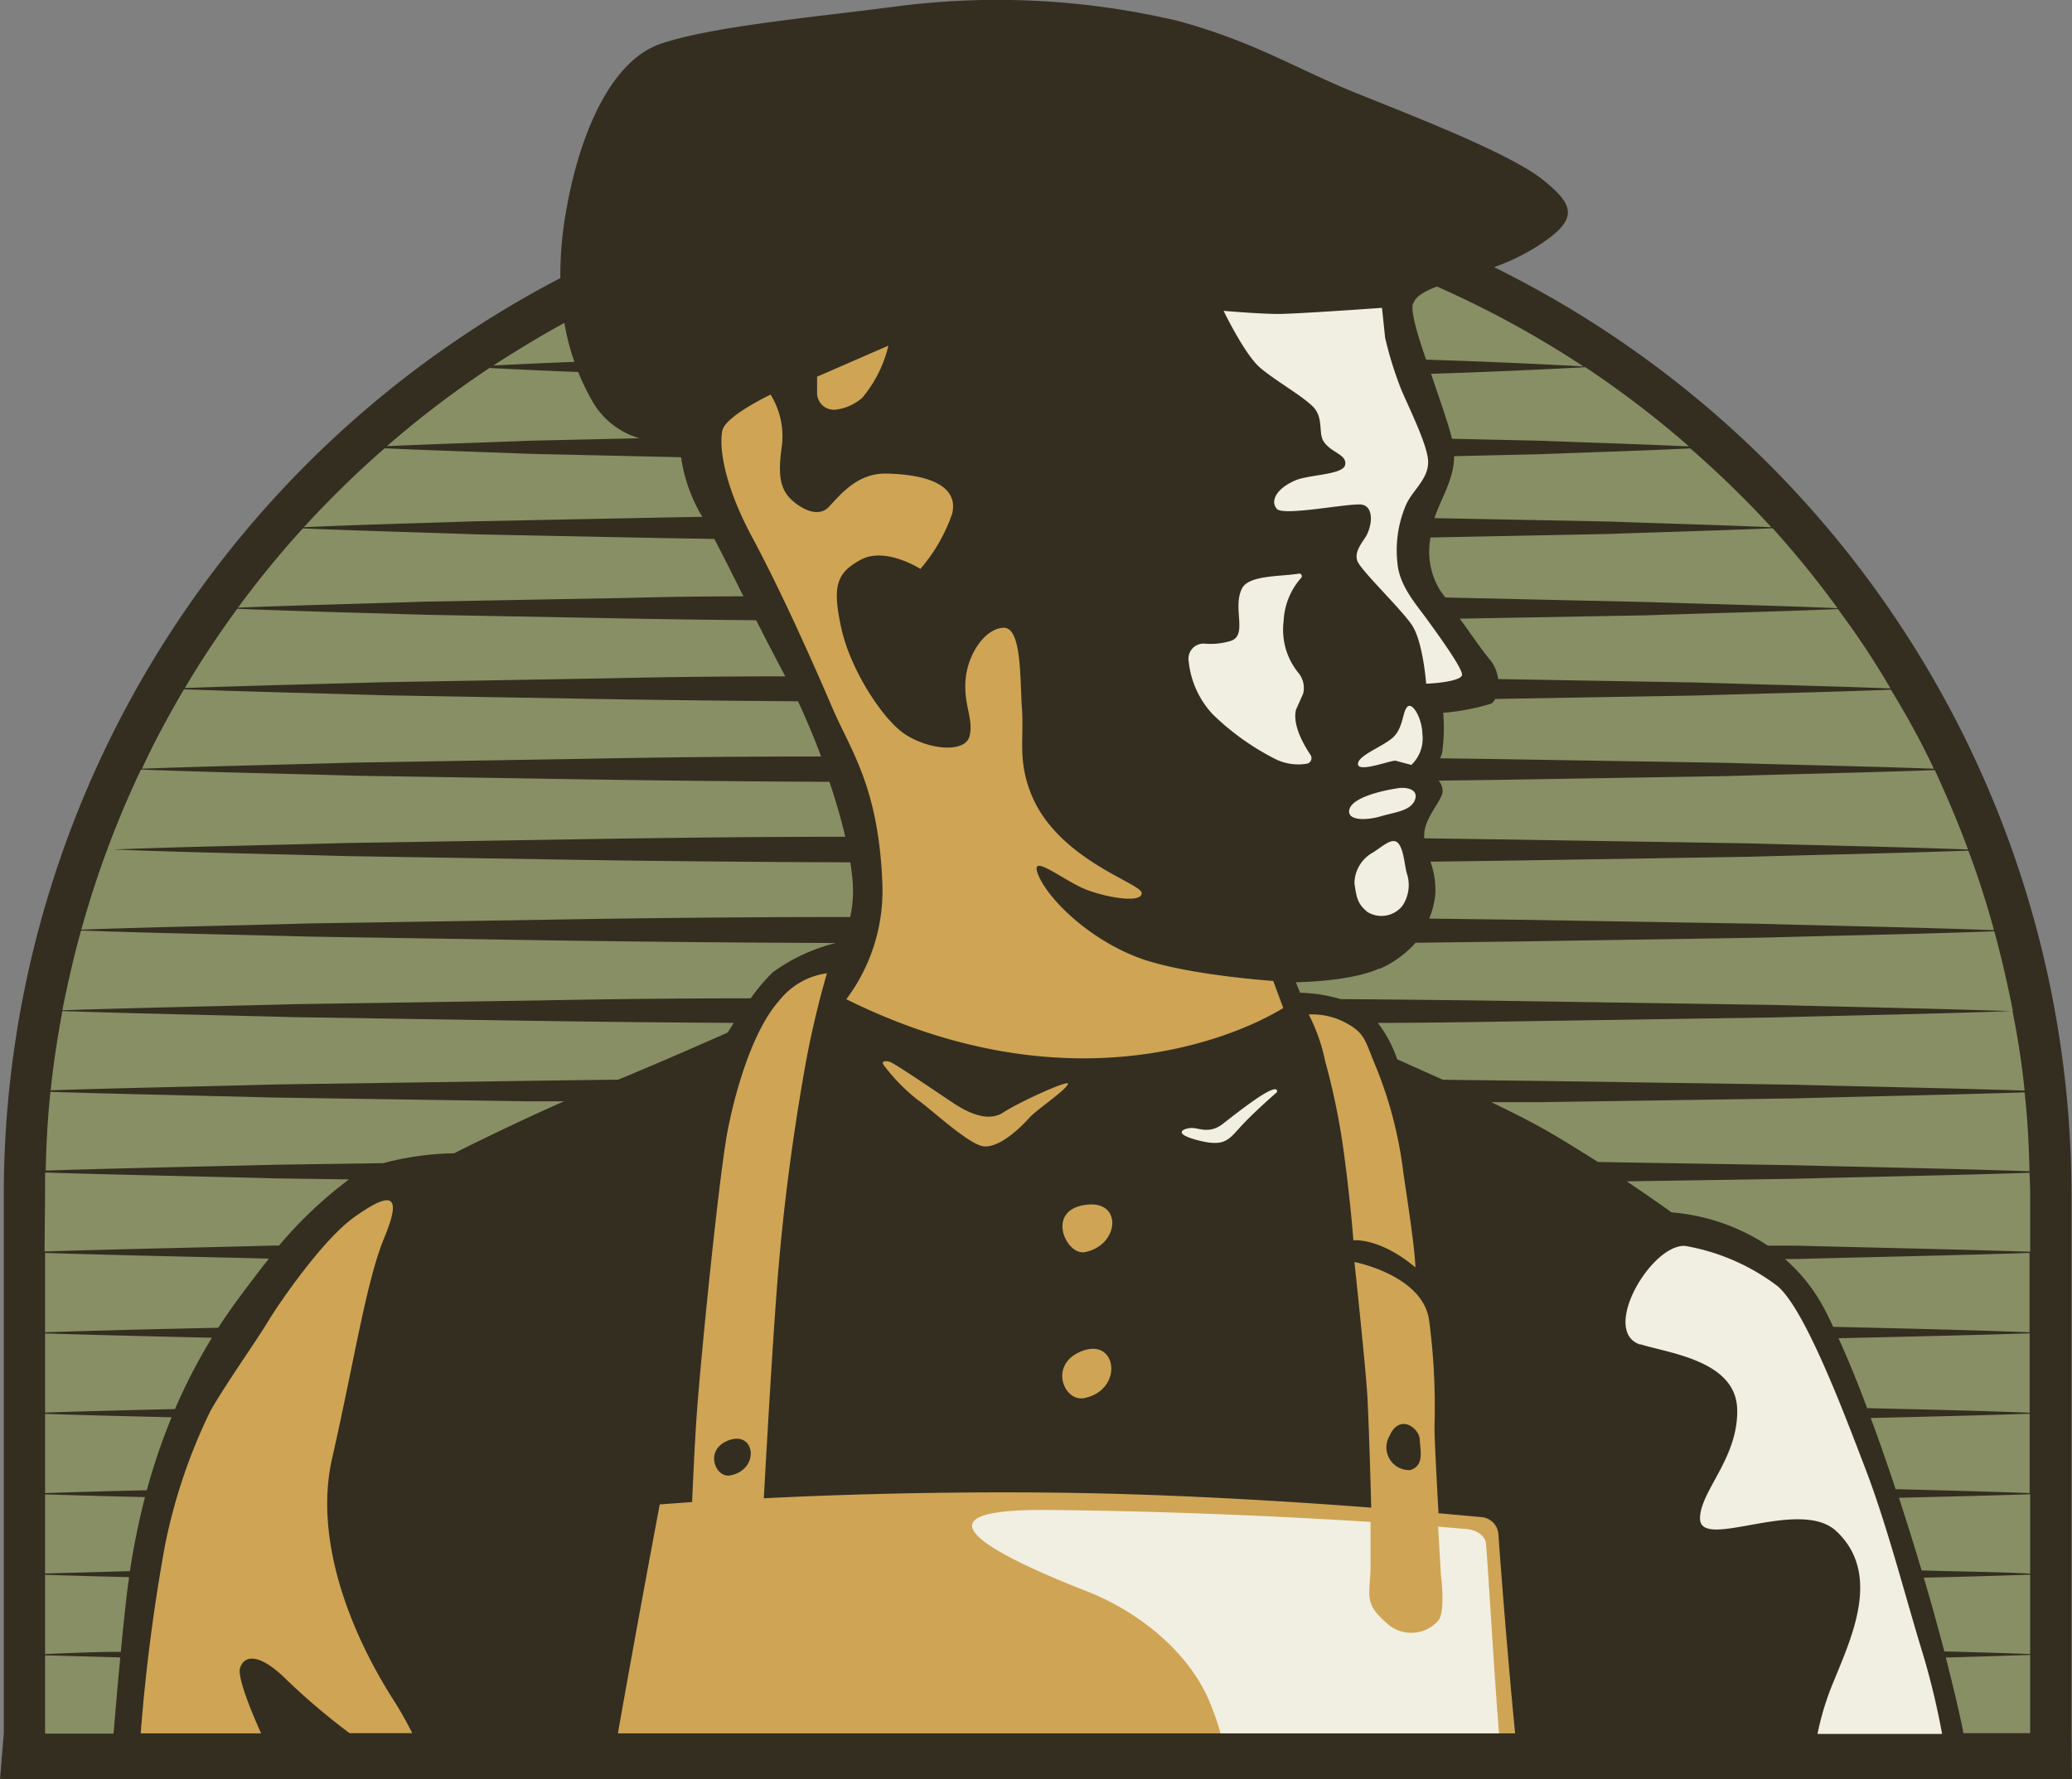 <svg data-name="Layer 1" xmlns="http://www.w3.org/2000/svg" viewBox="0 0 159.48 136.98"><rect x="0" y="0" width="159.48" height="136.98" fill="#808080" stroke="none"/><path d="M159.44 133.45V92A79.58 79.58 0 0 0 .29 92v41.47z" fill="#898f65"/><path d="M159.44 133.45V92A79.67 79.67 0 0 0 115 20.57a17.11 17.11 0 0 0 3-1.41c3.63-2.21 3.24-3.31.79-5.29s-9.32-4.66-14.22-6.63-7.82-3.95-13.83-5.61A60.35 60.35 0 0 0 69.34.45C62.79 1.32 54.89 2 50.86 3.37s-6.39 7.42-7.34 13.19a27.75 27.75 0 0 0-.39 4.85A79.65 79.65 0 0 0 .29 92v41.47L0 137h159.48zM156.26 92v4.37c-6-.2-12-.31-18-.47h-2.19a15.65 15.65 0 0 0-7.41-2.56s-1.45-1.05-3.45-2.39l13-.2c6-.16 12-.26 18-.46.02.53.05 1.11.05 1.71zm-6.6 35.16c-.47-1.79-1-3.72-1.59-5.7q4.1-.09 8.19-.23v6.11q-3.26-.12-6.6-.2zm6.6.27v6h-5.14a14.7 14.7 0 0 0-.2-1c-.3-1.4-.69-3-1.15-4.82q3.23-.09 6.49-.2zm-8.35-6.51c-.55-1.85-1.14-3.74-1.75-5.61 3.37-.08 6.73-.16 10.1-.27v6.11c-2.78-.15-5.57-.15-8.35-.25zm-2-6.25c-.62-1.89-1.27-3.74-1.92-5.5 4.08-.1 8.15-.19 12.23-.33v6.11c-3.4-.13-6.83-.21-10.22-.3zm-2.19-6.24c-.74-2-1.49-3.81-2.21-5.4 4.91-.12 9.81-.22 14.71-.38v6.11c-4.13-.16-8.29-.25-12.46-.35zm-2.61-6.26c-.22-.47-.44-.92-.65-1.33a13.43 13.43 0 0 0-3.07-3.91h.82c6-.16 12-.27 18-.47v6.11c-4.99-.19-10.02-.3-15.06-.42zm15.06-12c-6-.2-12-.31-18-.46L123 89.46c-1.6-1-3.32-2.09-4.85-2.91-1-.54-2.17-1.12-3.37-1.7h3.94l19.51-.29c5.87-.16 11.73-.27 17.6-.46.23 1.96.33 4 .38 6.05zm-.38-6.21c-5.86-.19-11.72-.29-17.58-.45l-19.51-.29-7.64-.09-3.52-1.58a9.69 9.69 0 0 0-1.49-2.8c3.84 0 7.67-.07 11.51-.13l19-.29c6.12-.16 12.23-.27 18.34-.49.4 2 .72 4.04.93 6.1zm-2.36-12.35c-6-.22-11.94-.32-17.92-.49L117 70.81l-7-.09a6.15 6.15 0 0 0 .48-2 6.43 6.43 0 0 0-.38-2.38l6.56-.09 18-.29c5.61-.16 11.23-.27 16.84-.47.75 1.97 1.4 4.02 1.97 6.1zm-2-6.21c-5.6-.21-11.21-.31-16.81-.47l-18-.29-7-.1a2.26 2.26 0 0 1 0-.26c0-1.27 1.34-2.61 1.42-3.32a1.27 1.27 0 0 0-.31-.86l4.58-.06 17.61-.29c5.32-.16 10.64-.27 16-.46.91 1.97 1.78 4.01 2.55 6.09zm-2.63-6.22c-5.31-.19-10.61-.29-15.92-.45l-17.61-.29-4.43-.06a3.61 3.61 0 0 0 .16-.42 13.92 13.92 0 0 0 .08-3.08 17.68 17.68 0 0 0 3.71-.71.83.83 0 0 0 .29-.36l15.3-.26c5.05-.15 10.1-.26 15.16-.45q1.79 2.9 3.3 6.06zM145.51 53c-5-.19-10.06-.3-15.09-.46l-15.11-.26a2.87 2.87 0 0 0-.64-1.5c-.57-.67-1.47-2-2.31-3.15l14.46-.26c4.88-.17 9.76-.27 14.64-.48 1.45 1.94 2.8 3.97 4.05 6.11zm-4.1-6.18c-4.86-.2-9.72-.31-14.59-.47L111.25 46l-.37-.49a5.69 5.69 0 0 1-.77-4.13l13.65-.27c4.23-.15 8.46-.26 12.68-.44a76.28 76.28 0 0 1 4.97 6.12zm-5.1-6.23c-4.18-.18-8.36-.29-12.55-.44l-13.35-.26c.47-1.46 1.52-3 1.51-4.77l6.57-.15c3.87-.15 7.74-.26 11.61-.45a77.34 77.34 0 0 1 6.21 6.04zM130 34.37c-3.82-.18-7.65-.29-11.47-.44l-6.77-.15c-.32-1.29-1-3.16-1.61-5q5.94-.19 11.87-.51a76.31 76.31 0 0 1 7.98 6.1zm-21.21-11c.13-.53.82-.93 1.81-1.31a76.71 76.71 0 0 1 11.27 6.15q-6-.33-12.1-.52c-.69-1.96-1.19-3.69-1.02-4.34zm-2.58 51.21a8.06 8.06 0 0 0 2.75-2l8-.1 18.6-.29c6-.17 12-.27 17.94-.49q.82 3 1.43 6.15c-6.11-.21-12.23-.32-18.34-.48l-19-.29q-7.2-.11-14.4-.16a12.05 12.05 0 0 0-3.12-.49l-.33-.81s4.18-.03 6.43-1.06zM43.44 24.86a18.32 18.32 0 0 0 .77 3q-3.12.12-6.24.28c1.77-1.14 3.6-2.26 5.47-3.28zm-5.76 3.47q3.42.18 6.82.31a19.57 19.57 0 0 0 1.07 2.21 6.11 6.11 0 0 0 3.65 2.89l-8.44.19c-3.66.15-7.32.25-11 .42a75.59 75.59 0 0 1 7.9-6.02zm-8.07 6.18c3.72.18 7.45.28 11.17.43l11.64.26a12.45 12.45 0 0 0 1.44 4.26c.07.1.13.21.2.33l-2.86.05-14.51.29c-4.44.15-8.87.26-13.3.46a75.93 75.93 0 0 1 6.22-6.08zm-6.3 6.17c4.46.19 8.92.3 13.38.46l14.51.29 3.78.06c.67 1.28 1.45 2.83 2.24 4.42q-4.42 0-8.85.12l-15.69.29c-4.78.16-9.57.27-14.36.46a74.92 74.92 0 0 1 4.99-6.1zm-5 6.19c4.81.2 9.62.31 14.42.46l15.69.29q4.89.09 9.78.13c.71 1.4 1.41 2.74 2 3.87q.12.21.24.45-7 0-14.05.16l-16.81.29c-5.11.15-10.23.26-15.35.45 1.23-2.1 2.59-4.13 4.03-6.1zm-4.1 6.2c5.13.19 10.27.3 15.4.46l16.81.29q7.5.12 15 .17c.59 1.27 1.21 2.72 1.78 4.25q-9.12 0-18.25.18l-17.6.29c-5.48.16-10.95.27-16.42.47.95-2.09 2.07-4.13 3.23-6.11zm-3.31 6.18c5.48.21 11 .31 16.45.47L44.9 60q9.47.15 18.94.19c.48 1.42.9 2.86 1.22 4.23-6.78 0-13.56.08-20.34.19l-18 .29c-6 .17-12 .27-18 .5 6 .24 12 .34 18 .51l18 .29c6.91.11 13.82.16 20.73.19.08.52.14 1 .18 1.49a9.38 9.38 0 0 1-.19 2.72q-11.44 0-22.91.2l-18.6.29c-5.89.17-11.78.27-17.67.48a75.88 75.88 0 0 1 4.59-12.32zM6.24 71.64c5.9.21 11.79.31 17.69.47l18.6.29q10.9.16 21.8.2a14 14 0 0 0-4.86 2.26 15.25 15.25 0 0 0-1.69 2q-8.07 0-16.13.16l-19 .29c-5.95.16-11.9.27-17.85.47.41-2.09.88-4.13 1.44-6.14zm-1.44 6.2c6 .2 11.91.31 17.86.47l19 .29q7.41.11 14.82.15l-.48.75c-2.65 1.17-6 2.63-8.42 3.62l-6.87.09-19.5.28c-5.77.16-11.54.26-17.31.45.21-2.06.53-4.09.9-6.1zm-.92 6.22c5.77.18 11.55.29 17.33.44l19.5.29h2.7c-3.38 1.48-7.32 3.42-8.46 4a22.28 22.28 0 0 0-5.45.76l-8.29.12c-5.9.15-11.8.26-17.69.45.04-2.02.15-4.06.36-6.06zM3.47 92v-1.73c5.9.19 11.8.29 17.7.45l5.69.08-.12.09a32.32 32.32 0 0 0-5.26 5h-.31c-5.92.16-11.83.27-17.74.46zm0 4.46c5.74.19 11.48.29 17.23.44-.68.85-1.43 1.83-2.29 3-.54.72-1.07 1.49-1.61 2.32-4.44.1-8.89.2-13.33.35zm0 6.2c4.28.13 8.56.23 12.84.33a43.12 43.12 0 0 0-2.84 5.49c-3.33.08-6.67.16-10 .27zm0 6.19c3.25.11 6.49.19 9.74.26a47.31 47.31 0 0 0-1.91 5.62q-3.92.09-7.83.22zm0 6.2c2.56.08 5.13.15 7.69.21a56.15 56.15 0 0 0-1.16 5.7l-6.53.18zm0 6.19c2.16.07 4.31.13 6.47.18-.08.56-.16 1.12-.22 1.69-.14 1.22-.28 2.59-.42 4.06-2 0-3.89.1-5.83.17zm0 6.2l5.79.16c-.18 1.84-.35 3.83-.52 5.87H3.47z" fill="#332e20"/><path d="M57.89 41.35c-2.29-4.26-2.53-7.1-2.29-8.21s3.71-2.76 3.71-2.76a6.08 6.08 0 0 1 .87 3.95c-.31 2.21-.18 3.37.87 4.26s2.11 1.11 2.74.44c.94-1 2.23-2.62 4.45-2.57 3.55.08 5.52 1.1 5.05 3.08a12.9 12.9 0 0 1-2.45 4.26s-2.68-1.73-4.58-.71-2.21 2.06-1.5 5.29 3.23 7.07 4.92 8.16c1.86 1.21 4.64 1.45 4.95.11s-.47-2.34-.31-4.32 1.5-3.95 2.92-4 1.26 4 1.42 6.24-.33 3.9.67 6.47c2 5.13 8.48 6.93 8.54 7.7s-2.31.45-4.11-.19-4.63-3.08-3.84-1.18 3.91 4.94 7.76 6.38C91.27 75.07 98 75.52 98 75.52l.77 2.08S85 86.76 65.14 76.93a13.93 13.93 0 0 0 2.78-8.72c-.25-7.59-2.45-10.43-3.87-13.75s-3.87-8.84-6.16-13.11zm6.49-9.82a3.73 3.73 0 0 0 2-.92 9.72 9.72 0 0 0 2-4L62.89 29v1.24a1.29 1.29 0 0 0 1.49 1.29zm19.1 61.24c-3 .47-1.41 3.88 0 3.63 2.68-.48 3-4.11 0-3.63zM83.32 104c-2.68 1-1.42 4 .16 3.63 3-.63 2.52-4.63-.16-3.63zM82.2 83.45c.13-.38-3.81 1.42-5 2.21-1 .64-2.32.21-3.58-.58-.58-.36-4.64-3.16-5.11-3.32-.32-.11-.71-.09-.5.23a14.65 14.65 0 0 0 2.6 2.67c1 .68 4 3.52 5.14 3.6S78.39 87 79.28 86c.65-.67 2.77-2.08 2.92-2.55zm21.18 4.89c.53 3.74.79 7.15.79 7.15s2-.24 4.78 2.09c-.11-1.68-.25-2.66-.94-7.34a31.57 31.57 0 0 0-2.16-8.24c-.79-1.89-.78-2.46-2.26-3.25a5.48 5.48 0 0 0-2.86-.65 13.93 13.93 0 0 1 1.27 3.61 52.94 52.94 0 0 1 1.38 6.63zm-77.81 23.9c1.68-7.37 2.62-13.6 4-16.93s.64-3.7-2.31-1.6c-2.43 1.74-5.76 6.58-6.67 8.09s-3.18 4.7-4.39 6.82a42.68 42.68 0 0 0-3.49 10.3 141.25 141.25 0 0 0-1.88 14.53h9.27c-1.09-2.41-1.79-4.43-1.63-5 .3-1.06 1.51-1.21 3.63.91a51.32 51.32 0 0 0 4.8 4.07h4.83a28.3 28.3 0 0 0-1.52-2.67c-3.34-5.27-6.06-12.34-4.64-18.52zm91.05 21.21H47.56c1.42-8.08 3.22-17.63 3.22-17.63l2.49-.18c.11-2.47.23-5 .36-6.76.31-4.43 1.73-18.48 2.37-21.8s2-7.82 3.94-10a5.65 5.65 0 0 1 3.71-2.15 71.28 71.28 0 0 0-1.81 7.91c-.79 4.58-1.58 10.11-2.05 16.43-.35 4.59-.77 11.92-1 16.08 5.36-.27 13-.52 21.83-.44 9 .08 18.27.65 24.92 1.16-.08-3.33-.22-7.23-.29-8.48-.1-2-1-10.43-1-10.43s5.21 1 5.74 4.43a50.47 50.47 0 0 1 .42 8.26c0 .87.16 3.91.31 6.65l3.32.3a1.42 1.42 0 0 1 1.29 1.31c.2 2.89.79 10.35 1.29 15.34zm-60.49-22.58c-2 .71-1.06 3 .12 2.71 2.24-.47 1.88-3.41-.12-2.71zm53.15 0c0-.9-1.55-2.11-2.33-.32a1.75 1.75 0 0 0 1.6 2.63c1.07-.36.78-1.41.73-2.3z" fill="#cfa455" fill-rule="evenodd"/><path d="M91.49 50.89a1.16 1.16 0 0 1 1.2-1.34 5.34 5.34 0 0 0 2.08-.22c1.26-.47.09-2.49.81-4 .51-1.09 3.11-.93 4.39-1.17a.2.2 0 0 1 .17.34 5.36 5.36 0 0 0-1.34 3.32 5.26 5.26 0 0 0 1.15 4 1.81 1.81 0 0 1 .35 1.59l-.55 1.23c-.28 1.18.59 2.69 1.12 3.48a.44.44 0 0 1-.31.68 4 4 0 0 1-2.31-.32 19.55 19.55 0 0 1-4.9-3.48 7 7 0 0 1-1.86-4.11zm17.42 10.68c.31-.87-.8-1-1.42-.87-1.51.24-3.48.79-3.64 1.66s1.42.79 2.45.48 2.29-.4 2.61-1.27zm-3.32 4.11a2.75 2.75 0 0 0-1.34 2.32c.16 1.1.23 1.58 1 2.21a2.06 2.06 0 0 0 2.69-.47 2.87 2.87 0 0 0 .39-2.35c-.23-.63-.24-1.93-.71-2.47s-1.32.36-2.03.76zm2.76-11.29c-.39.32-.32 1.48-1 2.25s-2.83 1.47-2.83 2.18 2.59-.33 2.91-.25l1.2.32a2.79 2.79 0 0 0 .85-2.37c-.02-1.19-.73-2.44-1.13-2.13zM97 28.32c1.19 1 3.08 2.06 4 2.93s.45 2.06.87 2.72c.58.9 1.8 1 1.67 1.8s-2.77.75-3.85 1.22c-1.48.64-1.93 1.61-1.41 2.19s5.67-.48 6.54-.33.84 1.42.37 2.35c-.25.47-1 1.26-.71 2s3.31 3.63 4.18 4.9 1.11 4.53 1.11 4.53c.63 0 2.68-.19 2.76-.66s-1.82-3.08-2.68-4.27-2.14-2.6-2.29-4.34a8.9 8.9 0 0 1 .63-4.42c.48-1.18 1.81-2.06 1.73-3.48s-1.89-4.89-2.21-5.84a27.59 27.59 0 0 1-1.1-3.63c-.08-.79-.24-2.29-.24-2.29s-6.55.47-8 .47-4.19-.24-4.19-.24S95.8 27.3 97 28.32zm-4.79 59.47c2.13.55 2.37-.08 3.4-1.18s2.68-2.53 2.68-2.53c.16-1-3.16 1.66-4.18 2.45s-1.82.31-2.37.31-1.66.4.47.95zm-8.61 34.7c3.64 1.41 7.56 4.29 9.35 8.18a21.67 21.67 0 0 1 1 2.78h21.43c-.4-4.95-.78-11.8-1-14.57-.05-.7-.78-1.09-1.47-1.16l-2.22-.19c.12 2.09.22 3.77.22 3.77s.37 2.79-.21 3.47a2.77 2.77 0 0 1-4 .16c-1.63-1.42-1.32-2-1.21-4v-3.76c-6.34-.4-15.46-.84-24.84-.92-11.58-.11-3.39 3.75 2.95 6.24zm42.66-19c2.14.69 7.35 1.24 7.45 5s-2.86 6.31-2.86 8.41c0 2.55 7.7-1.69 10.51 1 3.44 3.25 1.19 8.07-.18 11.44a21.6 21.6 0 0 0-1.29 4.15h9.59a57.11 57.11 0 0 0-1.48-6.17c-1.27-4.11-2.71-9.77-4.4-14.19s-4.72-12.47-6.83-14.15a16.37 16.37 0 0 0-7.07-3.06c-2.63-.14-6.55 6.6-3.44 7.6z" fill="#f1efe1" fill-rule="evenodd"/></svg>